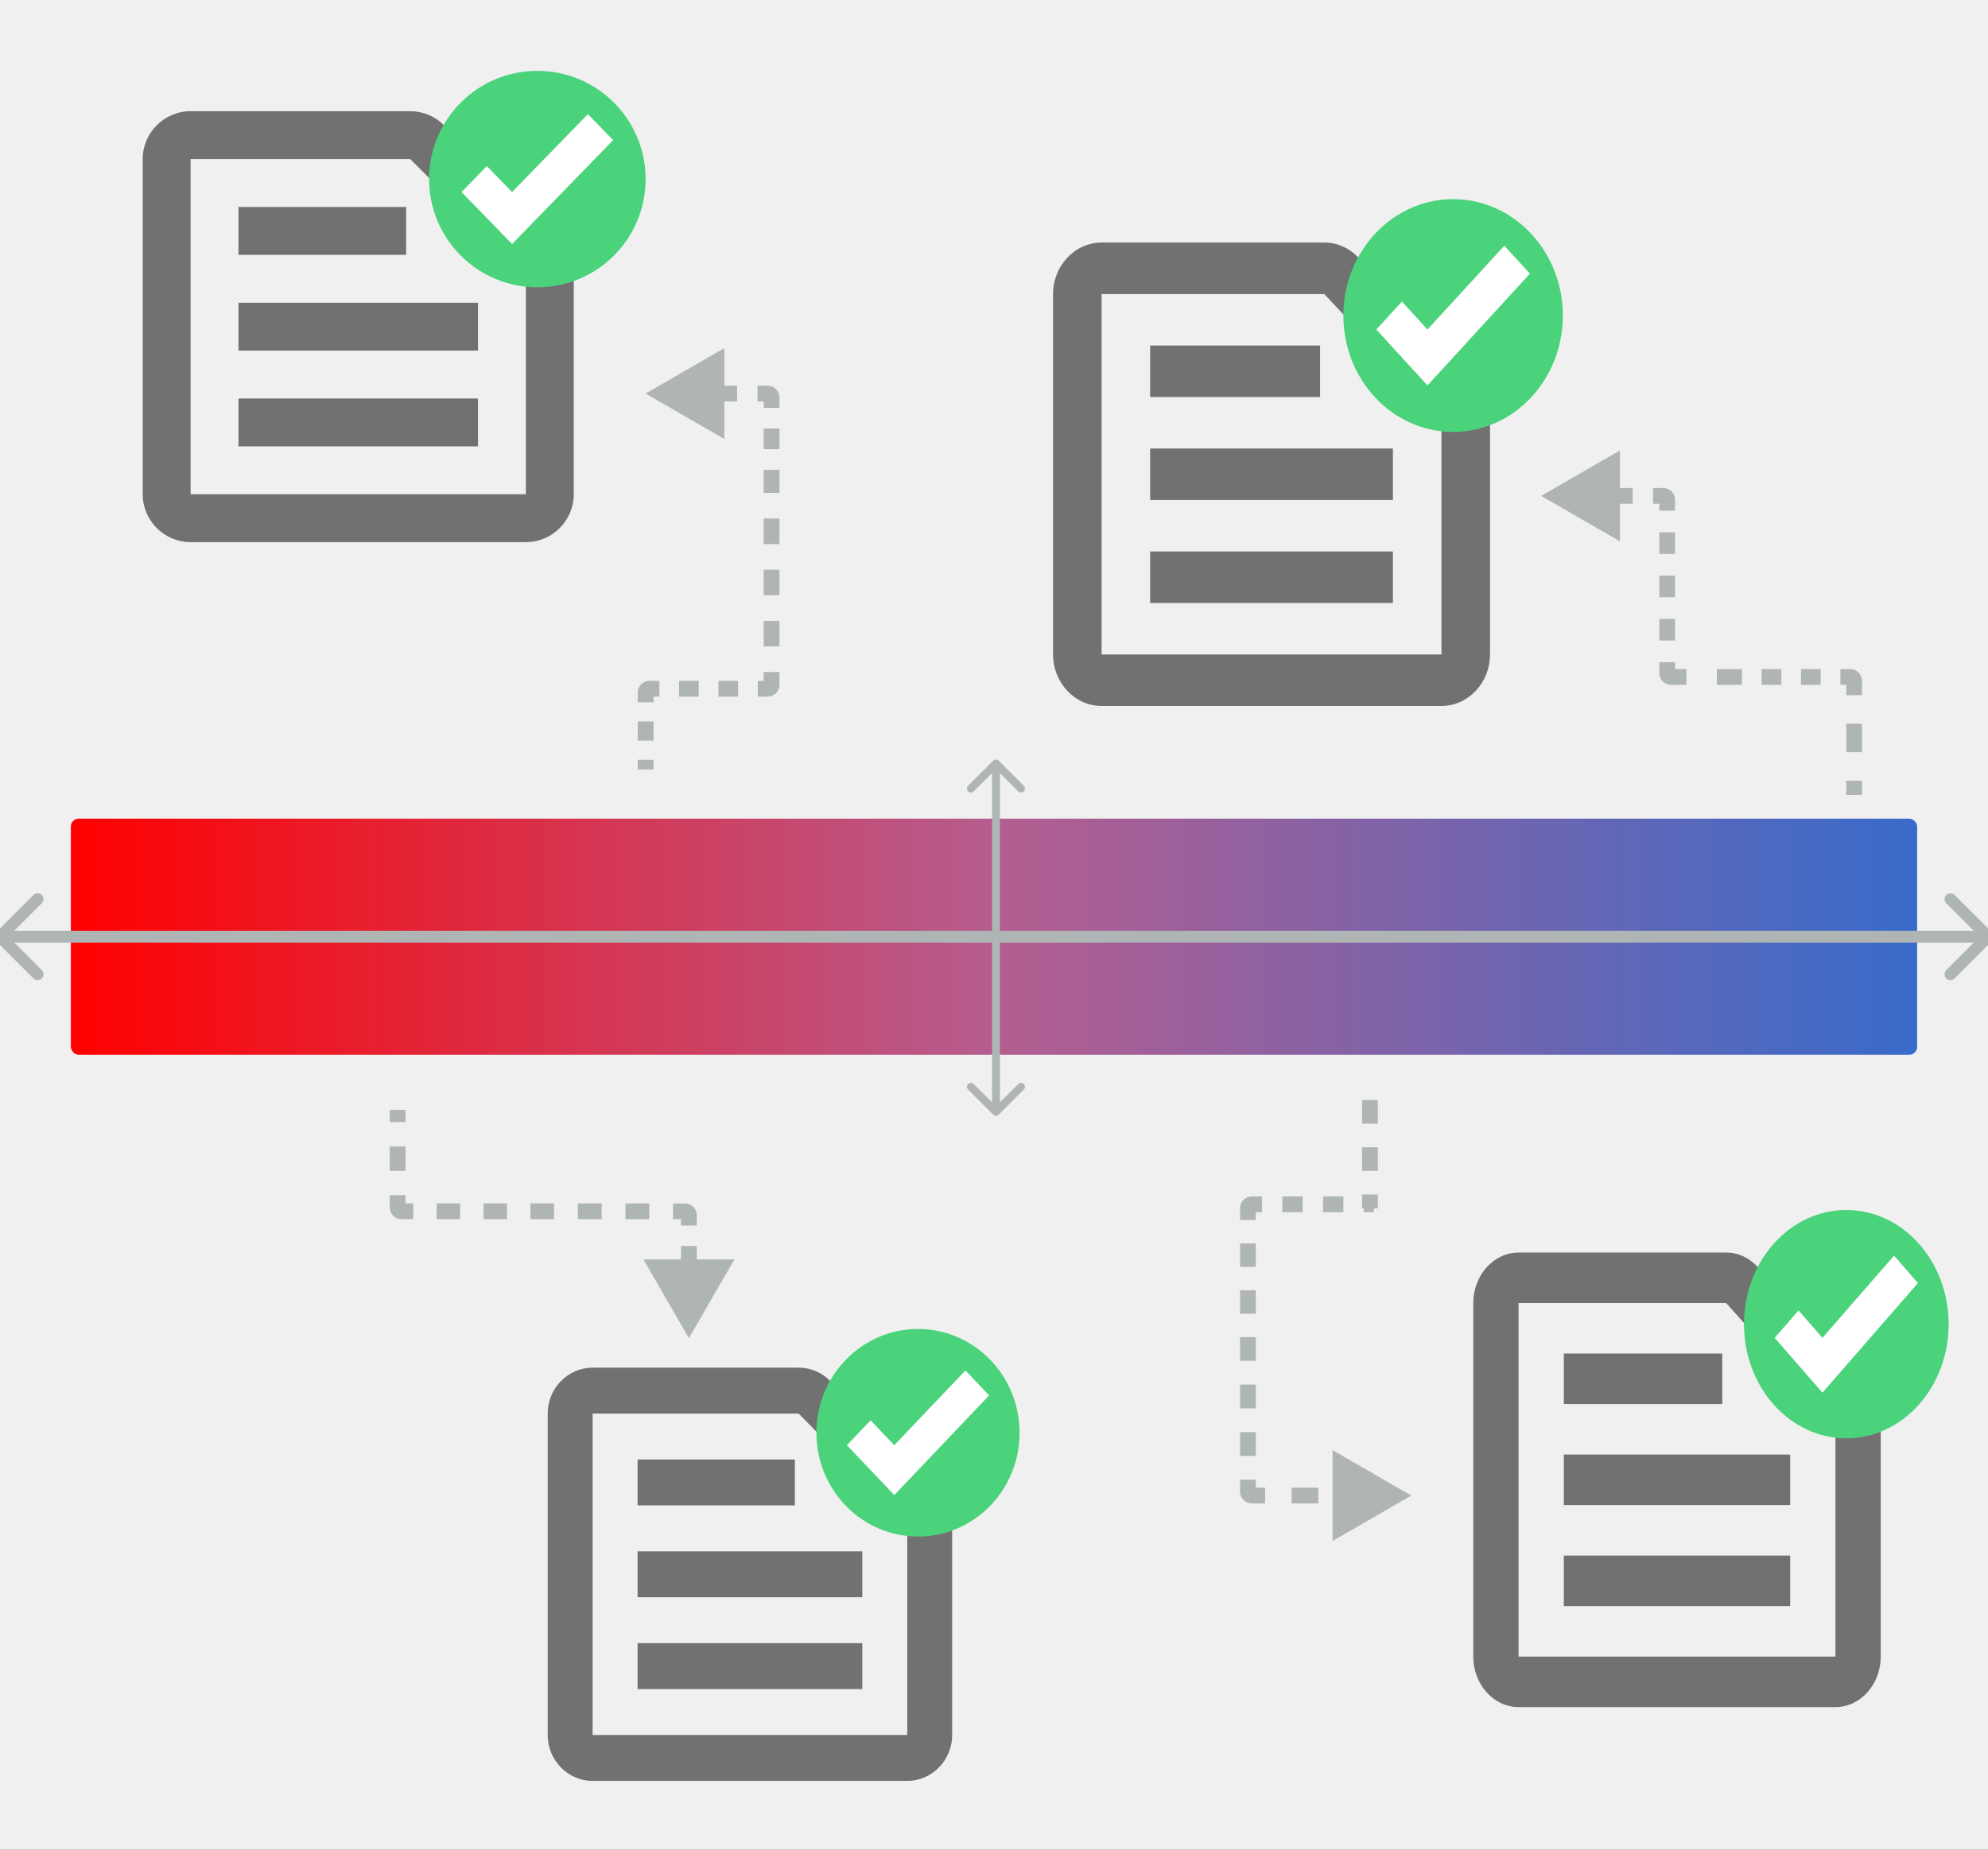 <svg width="505" height="470" viewBox="0 0 505 470" fill="none" xmlns="http://www.w3.org/2000/svg">
<rect width="505" height="470" fill="#1E1E1E"/>
<g clip-path="url(#clip0_0_1)">
<rect width="505" height="470" fill="#F0F0F0"/>
<rect x="18" y="208" width="469" height="60" rx="2" fill="url(#paint0_linear_0_1)"/>
<path d="M253.707 193.293C253.317 192.902 252.683 192.902 252.293 193.293L245.929 199.657C245.538 200.047 245.538 200.681 245.929 201.071C246.319 201.462 246.953 201.462 247.343 201.071L253 195.414L258.657 201.071C259.047 201.462 259.681 201.462 260.071 201.071C260.462 200.681 260.462 200.047 260.071 199.657L253.707 193.293ZM252.293 283.207C252.683 283.598 253.317 283.598 253.707 283.207L260.071 276.843C260.462 276.453 260.462 275.819 260.071 275.429C259.681 275.038 259.047 275.038 258.657 275.429L253 281.086L247.343 275.429C246.953 275.038 246.319 275.038 245.929 275.429C245.538 275.819 245.538 276.453 245.929 276.843L252.293 283.207ZM252 194V282.5H254V194H252Z" fill="#AFB4B4"/>
<path d="M104.201 40.417L133.583 69.799V125.583H48.417V40.417H104.201ZM104.201 28.25H48.417C41.725 28.25 36.25 33.725 36.25 40.417V125.583C36.25 132.275 41.725 137.75 48.417 137.75H133.583C140.275 137.75 145.75 132.275 145.75 125.583V69.799C145.75 66.575 144.473 63.472 142.161 61.222L112.778 31.839C110.528 29.527 107.425 28.25 104.201 28.25ZM60.583 101.25H121.417V113.417H60.583V101.25ZM60.583 76.917H121.417V89.083H60.583V76.917ZM60.583 52.583H103.167V64.75H60.583V52.583Z" fill="#717171"/>
<path d="M136.5 73C151.688 73 164 60.688 164 45.5C164 30.312 151.688 18 136.5 18C121.312 18 109 30.312 109 45.5C109 60.688 121.312 73 136.5 73Z" fill="#4BD37B"/>
<path d="M149.333 29L130.083 48.8L123.667 42.2L117.25 48.8L130.083 62L155.75 35.6L149.333 29Z" fill="white"/>
<path d="M336.382 74.708L366.167 106.305V166.292H279.833V74.708H336.382ZM336.382 61.625H279.833C273.05 61.625 267.5 67.513 267.5 74.708V166.292C267.5 173.487 273.05 179.375 279.833 179.375H366.167C372.95 179.375 378.5 173.487 378.5 166.292V106.305C378.5 102.837 377.205 99.501 374.862 97.081L345.077 65.485C342.795 62.999 339.65 61.625 336.382 61.625ZM292.167 140.125H353.833V153.208H292.167V140.125ZM292.167 113.958H353.833V127.042H292.167V113.958ZM292.167 87.792H335.333V100.875H292.167V87.792Z" fill="#717171"/>
<path d="M369.123 109.747C384.519 109.747 397 96.507 397 80.175C397 63.843 384.519 50.603 369.123 50.603C353.727 50.603 341.247 63.843 341.247 80.175C341.247 96.507 353.727 109.747 369.123 109.747Z" fill="#4BD37B"/>
<path d="M382.132 62.431L362.619 83.723L356.114 76.626L349.61 83.723L362.619 97.918L388.637 69.529L382.132 62.431Z" fill="white"/>
<path d="M175 340L186.547 320H163.453L175 340ZM99 282V285.097H103V282H99ZM99 291.292V297.486H103V291.292H99ZM99 303.681V306.778H103V303.681H99ZM99 306.778C99 308.435 100.343 309.778 102 309.778V305.778C102.552 305.778 103 306.225 103 306.778H99ZM102 309.778H104.977V305.778H102V309.778ZM110.931 309.778H116.885V305.778H110.931V309.778ZM122.839 309.778H128.793V305.778H122.839V309.778ZM134.747 309.778H137.725V305.778H134.747V309.778ZM137.725 309.778H140.747V305.778H137.725V309.778ZM146.793 309.778H152.839V305.778H146.793V309.778ZM158.885 309.778H164.931V305.778H158.885V309.778ZM170.977 309.778H174V305.778H170.977V309.778ZM174 309.778C173.448 309.778 173 309.33 173 308.778H177C177 307.121 175.657 305.778 174 305.778V309.778ZM173 308.778V311.38H177V308.778H173ZM173 316.583V321.787H177V316.583H173ZM173 326.991V332.194H177V326.991H173Z" fill="#AFB4B4"/>
<path d="M391.5 126L411.5 137.547V114.453L391.5 126ZM399.25 128H404.417V124H399.25V128ZM409.583 128H414.75V124H409.583V128ZM419.917 128H422.5V124H419.917V128ZM422.5 128C421.948 128 421.5 127.552 421.5 127H425.5C425.5 125.343 424.157 124 422.5 124V128ZM421.5 127V129.75H425.5V127H421.5ZM421.5 135.25V140.75H425.5V135.25H421.5ZM421.5 146.25V151.75H425.5V146.25H421.5ZM421.5 157.25V162.75H425.5V157.25H421.5ZM421.5 168.25V171H425.5V168.25H421.5ZM421.5 171C421.5 172.657 422.843 174 424.5 174V170C425.052 170 425.5 170.448 425.5 171H421.5ZM424.5 174H428.375V170H424.5V174ZM436.125 174H440V170H436.125V174ZM440 174H442.5V170H440V174ZM447.5 174H452.5V170H447.5V174ZM457.5 174H462.5V170H457.5V174ZM467.5 174H470V170H467.5V174ZM470 174C469.448 174 469 173.552 469 173H473C473 171.343 471.657 170 470 170V174ZM469 173V176.625H473V173H469ZM469 183.875V191.125H473V183.875H469ZM469 198.375V202H473V198.375H469Z" fill="#AFB4B4"/>
<path d="M164 100L184 111.547V88.453L164 100ZM171.75 102H176.917V98H171.75V102ZM182.083 102H187.25V98H182.083V102ZM192.417 102H195V98H192.417V102ZM195 102C194.448 102 194 101.552 194 101H198C198 99.343 196.657 98 195 98V102ZM194 101V103.625H198V101H194ZM194 108.875V114.125H198V108.875H194ZM194 119.375V122H198V119.375H194ZM194 122V125.25H198V122H194ZM194 131.75V138.25H198V131.75H194ZM194 144.75V151.25H198V144.75H194ZM194 157.75V164.25H198V157.75H194ZM194 170.75V174H198V170.75H194ZM194 174C194 173.448 194.448 173 195 173V177C196.657 177 198 175.657 198 174H194ZM195 173H192.5V177H195V173ZM187.5 173H182.5V177H187.5V173ZM177.5 173H172.5V177H177.5V173ZM167.5 173H165V177H167.5V173ZM165 173C163.343 173 162 174.343 162 176H166C166 176.552 165.552 177 165 177V173ZM162 176V178.437H166V176H162ZM162 183.312V188.187H166V183.312H162ZM162 193.062V195.5H166V193.062H162Z" fill="#AFB4B4"/>
<path d="M358.5 380L338.5 368.453V391.547L358.5 380ZM349 304H346.417V308H349V304ZM341.25 304H336.083V308H341.25V304ZM330.917 304H325.75V308H330.917V304ZM320.583 304H318V308H320.583V304ZM318 304C316.343 304 315 305.343 315 307H319C319 307.552 318.552 308 318 308V304ZM315 307V309.977H319V307H315ZM315 315.931V321.885H319V315.931H315ZM315 327.839V333.793H319V327.839H315ZM315 339.747V342.725H319V339.747H315ZM315 342.725V345.747H319V342.725H315ZM315 351.793V357.839H319V351.793H315ZM315 363.885V369.931H319V363.885H315ZM315 375.977V379H319V375.977H315ZM315 379C315 380.657 316.343 382 318 382V378C318.552 378 319 378.448 319 379H315ZM318 382H321.375V378H318V382ZM328.125 382H334.875V378H328.125V382ZM341.625 382H348.375V378H341.625V382Z" fill="#AFB4B4"/>
<path d="M348 279.5V307" stroke="#AFB4B4" stroke-width="4" stroke-dasharray="6 6"/>
<path d="M438.478 331.083L466.25 362.076V420.917H385.75V331.083H438.478ZM438.478 318.25H385.75C379.425 318.25 374.25 324.025 374.25 331.083V420.917C374.25 427.975 379.425 433.75 385.75 433.75H466.25C472.575 433.75 477.75 427.975 477.75 420.917V362.076C477.75 358.675 476.542 355.402 474.357 353.028L446.585 322.036C444.457 319.598 441.525 318.25 438.478 318.25ZM397.25 395.25H454.75V408.083H397.25V395.25ZM397.25 369.583H454.75V382.417H397.25V369.583ZM397.25 343.917H437.5V356.75H397.25V343.917Z" fill="#717171"/>
<path d="M469.007 365.452C483.362 365.452 495 352.465 495 336.445C495 320.425 483.362 307.438 469.007 307.438C454.651 307.438 443.014 320.425 443.014 336.445C443.014 352.465 454.651 365.452 469.007 365.452Z" fill="#4BD37B"/>
<path d="M481.137 319.041L462.942 339.926L456.877 332.964L450.812 339.926L462.942 353.849L487.202 326.003L481.137 319.041Z" fill="white"/>
<path d="M202.887 359.167L230.458 387.342V440.833H150.542V359.167H202.887ZM202.887 347.5H150.542C144.263 347.5 139.125 352.75 139.125 359.167V440.833C139.125 447.25 144.263 452.5 150.542 452.5H230.458C236.738 452.5 241.875 447.25 241.875 440.833V387.342C241.875 384.25 240.676 381.275 238.507 379.117L210.936 350.942C208.824 348.725 205.913 347.5 202.887 347.5ZM161.958 417.5H219.042V429.167H161.958V417.5ZM161.958 394.167H219.042V405.833H161.958V394.167ZM161.958 370.833H201.917V382.5H161.958V370.833Z" fill="#717171"/>
<path d="M233.195 390.411C247.447 390.411 259 378.605 259 364.041C259 349.477 247.447 337.671 233.195 337.671C218.944 337.671 207.39 349.477 207.39 364.041C207.39 378.605 218.944 390.411 233.195 390.411Z" fill="#4BD37B"/>
<path d="M245.237 348.219L227.174 367.205L221.153 360.877L215.132 367.205L227.174 379.863L251.259 354.548L245.237 348.219Z" fill="white"/>
<path d="M-1.061 236.939C-1.646 237.525 -1.646 238.475 -1.061 239.061L8.485 248.607C9.071 249.192 10.021 249.192 10.607 248.607C11.192 248.021 11.192 247.071 10.607 246.485L2.121 238L10.607 229.515C11.192 228.929 11.192 227.979 10.607 227.393C10.021 226.808 9.071 226.808 8.485 227.393L-1.061 236.939ZM506.061 239.061C506.646 238.475 506.646 237.525 506.061 236.939L496.515 227.393C495.929 226.808 494.979 226.808 494.393 227.393C493.808 227.979 493.808 228.929 494.393 229.515L502.879 238L494.393 246.485C493.808 247.071 493.808 248.021 494.393 248.607C494.979 249.192 495.929 249.192 496.515 248.607L506.061 239.061ZM0 239.5L505 239.5V236.5L0 236.5L0 239.5Z" fill="#AFB4B4"/>
</g>
<defs>
<linearGradient id="paint0_linear_0_1" x1="18" y1="238" x2="487" y2="238" gradientUnits="userSpaceOnUse">
<stop stop-color="#FF0101"/>
<stop offset="0.5" stop-color="#B55D8F"/>
<stop offset="1" stop-color="#386BCA"/>
</linearGradient>
<clipPath id="clip0_0_1">
<rect width="505" height="470" fill="white"/>
</clipPath>
</defs>
</svg>
